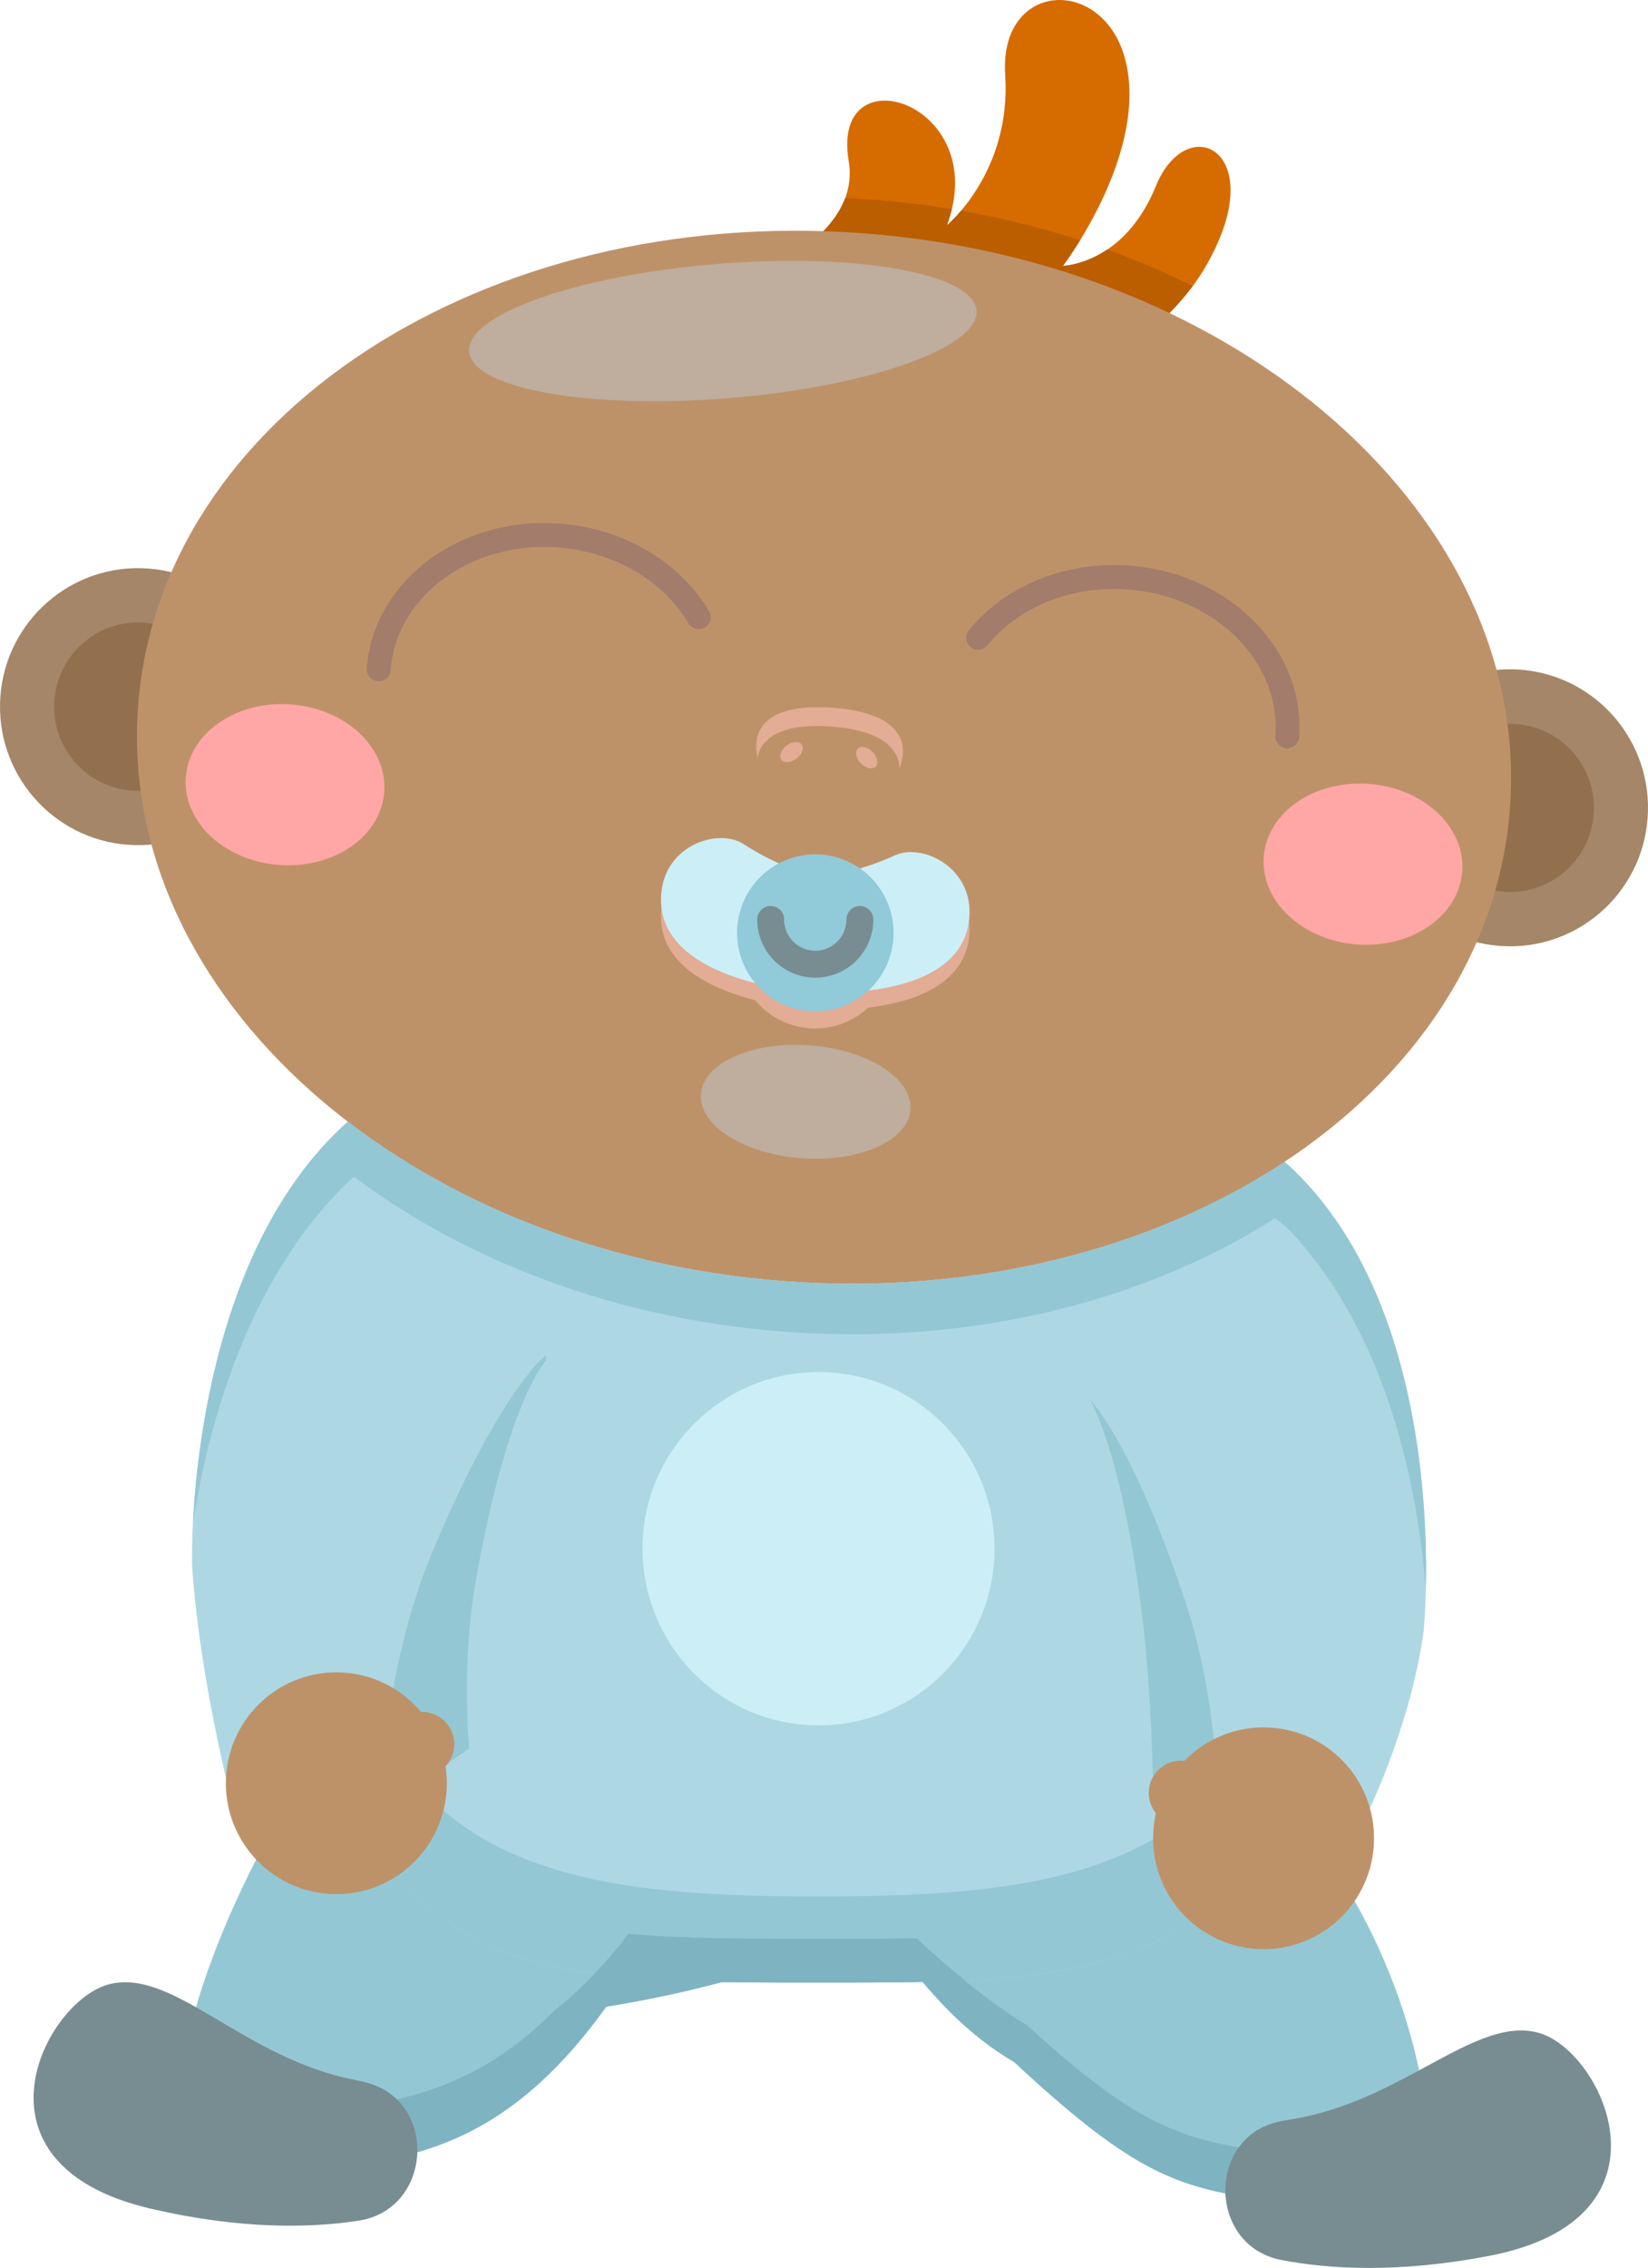 <svg version="1.1" xmlns="http://www.w3.org/2000/svg" xmlns:xlink="http://www.w3.org/1999/xlink" width="86.351" height="118.781" viewBox="0,0,86.351,118.781"><g transform="translate(-197.06,-121.093)"><g data-paper-data="{&quot;isPaintingLayer&quot;:true}" fill-rule="evenodd" stroke-miterlimit="10" stroke-dasharray="" stroke-dashoffset="0" style="mix-blend-mode: normal"><path d="M238.225,188.198c8.382,0.617 16.243,-1.011 22.625,-4.231c2.609,7.763 4.133,16.047 4.133,22.829c0,18.412 -11.209,18.13 -25.034,18.13c-13.824,0 -25.03,0.282 -25.03,-18.131c0,-7.17 1.699,-16.024 4.591,-24.16c5.325,3.04 11.731,5.047 18.715,5.563" fill="#add8e3" stroke="none" stroke-width="1" stroke-linecap="butt" stroke-linejoin="miter"/><path d="M218.39,206.825c1.097,-0.805 2.23,-1.559 3.396,-2.26c0,0 11.78,-0.523 19.95,18.025c0,0 -6.056,2.767 -14.808,3.875c-5.989,0.759 -11.59,-1.266 -13.036,-7.144c-1.155,-4.697 0.605,-9.647 4.498,-12.496" fill="#94c7d4" stroke="none" stroke-width="1" stroke-linecap="butt" stroke-linejoin="miter"/><path d="M215.195,210.695c15.793,1.271 13.633,15.494 13.633,15.494c-4.652,6.491 -9.017,7.666 -13.099,8.31c-3.055,0.484 -9.622,-1.206 -9.242,-4.286c1.134,-9.205 8.708,-19.518 8.708,-19.518M264.581,215.665c2.98,3.803 3.926,6.627 1.545,10.83c-2.98,5.266 -8.92,5.69 -14.48,3.328c-6.373,-2.707 -10.193,-10.685 -11.543,-13.995c-0.381,-0.939 -0.147,-2.016 0.589,-2.712c4.989,-4.744 11.133,-2.886 15.939,-2.186c2.595,0.38 6.2,2.517 7.83,4.578c0.038,0.053 0.082,0.106 0.12,0.158" fill="#94c7d4" stroke="none" stroke-width="1" stroke-linecap="butt" stroke-linejoin="miter"/><path d="M265.288,216.608c0,0 5.396,6.106 6.53,15.312c0.38,3.078 -6.186,4.767 -9.242,4.284c-4.081,-0.644 -6.418,-1.571 -12.371,-7.108c0,0 -0.71,-11.218 15.083,-12.488" fill="#94c7d4" stroke="none" stroke-width="1" stroke-linecap="butt" stroke-linejoin="miter"/><path d="M239.949,204.938c9.591,0 18.311,-0.365 24.821,-2.735c0.137,1.527 0.208,3.058 0.212,4.591c0,18.415 -11.209,18.132 -25.033,18.132c-13.824,0 -25.03,0.283 -25.03,-18.132c0.005,-1.533 0.075,-3.064 0.209,-4.591c6.509,2.37 15.229,2.735 24.821,2.735" fill="#add8e3" stroke="none" stroke-width="1" stroke-linecap="butt" stroke-linejoin="miter"/><path d="M221.964,204.046c-0.738,4.222 -0.318,8.62 -0.318,8.62l-5.237,3.653c-0.962,-2.428 -1.49,-5.537 -1.49,-9.524c0,-7.228 1.726,-16.162 4.658,-24.355c2.836,1.32 5.78,4.094 6.105,9.912c0,0 -2.012,1.944 -3.718,11.694" fill="#94c7d4" stroke="none" stroke-width="1" stroke-linecap="butt" stroke-linejoin="miter"/><path d="M249.17,202.203c0,5.109 -4.13,9.252 -9.222,9.252c-5.09,0 -9.22,-4.143 -9.22,-9.252c0,-5.107 4.13,-9.25 9.22,-9.25c5.093,0 9.222,4.143 9.222,9.25" fill="#cceff7" stroke="none" stroke-width="1" stroke-linecap="butt" stroke-linejoin="miter"/><path d="M257.479,214.884c0,0 -0.061,-5.161 -0.605,-9.411c-1.259,-9.817 -3.177,-11.857 -3.177,-11.857c0.625,-6.161 4.051,-8.748 7.094,-9.826c2.647,7.812 4.192,16.172 4.192,23.004c0,4.972 -0.827,8.57 -2.289,11.188z" fill="#94c7d4" stroke="none" stroke-width="1" stroke-linecap="butt" stroke-linejoin="miter"/><path d="M239.949,220.419c12.998,0 23.679,-1.411 24.908,-16.886c0.073,1.114 0.125,2.212 0.125,3.262c0,18.412 -11.209,18.132 -25.033,18.132c-13.824,0 -25.03,0.281 -25.03,-18.132c0.006,-1.088 0.045,-2.176 0.118,-3.262c1.232,15.476 11.913,16.886 24.912,16.886" fill="#94c7d4" stroke="none" stroke-width="1" stroke-linecap="butt" stroke-linejoin="miter"/><path d="M245.077,222.612c0.825,0.758 1.67,1.494 2.534,2.207c-2.416,0.116 -4.989,0.108 -7.663,0.108c-4.235,0 -8.226,0.024 -11.721,-0.47c0.626,-0.664 1.218,-1.36 1.772,-2.085c3.05,0.28 6.415,0.268 9.949,0.268c1.761,0 3.476,0.003 5.129,-0.028" fill="#7eb4c2" stroke="none" stroke-width="1" stroke-linecap="butt" stroke-linejoin="miter"/><path d="M271.818,231.92c0.379,3.078 -6.186,4.767 -9.242,4.284c-4.081,-0.644 -6.418,-1.571 -12.371,-7.107v-0.01c-2.674,-1.551 -4.83,-4.001 -6.491,-6.457c0.458,-0.005 0.91,-0.012 1.36,-0.022c2.4,2.196 4.202,3.605 5.787,4.543c5.47,4.995 7.788,5.889 11.715,6.508c2.637,0.418 7.889,-0.788 9.029,-3.104c0.083,0.453 0.154,0.908 0.213,1.365" fill="#7eb4c2" stroke="none" stroke-width="1" stroke-linecap="butt" stroke-linejoin="miter"/><path d="M264.196,239.458c-3.851,-0.743 -3.935,-6.443 -0.088,-7.255c0.17,-0.037 0.35,-0.068 0.534,-0.1c5.924,-0.911 9.713,-5.487 13.06,-4.536c3.347,0.952 7.522,9.723 -2.603,11.674c-4.752,0.915 -8.385,0.702 -10.903,0.217" fill="#788d91" stroke="none" stroke-width="1" stroke-linecap="butt" stroke-linejoin="miter"/><path d="M239.949,222.639l1.678,-0.001c-0.74,0.325 -5.696,2.417 -12.798,3.551c-4.652,6.491 -9.019,7.666 -13.1,8.31c-3.056,0.484 -9.622,-1.206 -9.242,-4.286c0.069,-0.57 0.172,-1.144 0.287,-1.72c1.295,2.217 6.375,3.36 8.955,2.952c3.268,-0.515 6.721,-1.378 10.353,-5.03c1.117,-0.872 2.251,-1.984 3.405,-3.395c0.904,-0.155 1.781,-0.322 2.606,-0.5c2.47,0.127 5.109,0.12 7.856,0.12" fill="#7eb4c2" stroke="none" stroke-width="1" stroke-linecap="butt" stroke-linejoin="miter"/><path d="M215.859,237.397c-2.533,0.393 -6.172,0.471 -10.887,-0.623c-10.044,-2.332 -5.543,-10.94 -2.162,-11.765c3.378,-0.825 6.994,3.892 12.88,5.025c0.178,0.035 0.354,0.075 0.53,0.12c3.815,0.956 3.514,6.645 -0.36,7.243" fill="#788d91" stroke="none" stroke-width="1" stroke-linecap="butt" stroke-linejoin="miter"/><path d="M253.743,193.953c-1.089,-11.492 9.777,-12.724 9.777,-12.724c9.939,7.706 8.134,25.32 8.134,25.32c-0.737,5.273 -3.177,10.01 -3.177,10.01l-7.707,-3.127c0,0 -0.243,-4.414 -1.605,-8.474c-3.143,-9.383 -5.422,-11.005 -5.422,-11.005" fill="#add8e3" stroke="none" stroke-width="1" stroke-linecap="butt" stroke-linejoin="miter"/><path d="M261.034,214.298c0.794,0.491 1.043,1.53 0.558,2.328c-0.482,0.795 -1.528,1.047 -2.318,0.561l-1.217,-0.745c-0.793,-0.491 -1.043,-1.529 -0.56,-2.327c0.486,-0.796 1.524,-1.049 2.321,-0.564l1.216,0.747" data-paper-data="{&quot;origPos&quot;:null}" fill="#be9269" stroke="none" stroke-width="1" stroke-linecap="butt" stroke-linejoin="miter"/><path d="M269.054,217.517c-0.079,3.205 -2.737,5.74 -5.932,5.66c-3.195,-0.082 -5.723,-2.745 -5.641,-5.952c0.08,-3.207 2.735,-5.741 5.932,-5.66c3.196,0.079 5.723,2.744 5.641,5.952" data-paper-data="{&quot;origPos&quot;:null}" fill="#be9269" stroke="none" stroke-width="1" stroke-linecap="butt" stroke-linejoin="miter"/><path d="M264.797,185.707c-1.541,-1.678 -3.976,-2.213 -6.087,-1.371c-1.095,0.438 -2.312,1.07 -3.441,1.977c2.789,-4.46 8.25,-5.083 8.25,-5.083c7.438,5.763 8.3,17.07 8.263,22.402v0.075c0,0.16 -0.003,0.315 -0.006,0.468c-0.004,0.053 -0.004,0.11 -0.004,0.163v0.002c-0.46,-5.587 -2.053,-13.264 -6.975,-18.633" fill="#94c7d4" stroke="none" stroke-width="1" stroke-linecap="butt" stroke-linejoin="miter"/><path d="M225.921,191.848c0,0 -2.394,1.445 -6.226,10.566c-1.66,3.948 -2.23,8.333 -2.23,8.333l-8.563,3.454c0,0 -1.436,-5.82 -1.779,-11.132c0,0 -0.494,-17.7 9.996,-24.64c0,0 10.744,2.04 8.802,13.419" fill="#add8e3" stroke="none" stroke-width="1" stroke-linecap="butt" stroke-linejoin="miter"/><path d="M217.14,211.592l1.268,-0.655c0.831,-0.422 1.847,-0.093 2.272,0.736c0.422,0.832 0.095,1.848 -0.733,2.278l-1.266,0.652c-0.83,0.425 -1.847,0.097 -2.273,-0.733c-0.422,-0.832 -0.096,-1.848 0.732,-2.278" data-paper-data="{&quot;origPos&quot;:null}" fill="#be9269" stroke="none" stroke-width="1" stroke-linecap="butt" stroke-linejoin="miter"/><path d="M208.902,214.2c0.158,-3.205 2.877,-5.67 6.068,-5.513c3.196,0.157 5.657,2.884 5.495,6.088c-0.157,3.205 -2.873,5.672 -6.068,5.513c-3.196,-0.158 -5.654,-2.884 -5.495,-6.088" data-paper-data="{&quot;origPos&quot;:null}" fill="#be9269" stroke="none" stroke-width="1" stroke-linecap="butt" stroke-linejoin="miter"/><path d="M215.51,182.798c-5.307,4.986 -7.464,12.523 -8.338,18.06v-0.003c0.004,-0.052 0.006,-0.109 0.006,-0.165c0.013,-0.148 0.02,-0.303 0.03,-0.465l0.003,-0.075c0.362,-5.32 2.063,-16.53 9.908,-21.723c0,0 5.398,1.03 7.85,5.687c-1.06,-0.989 -2.225,-1.709 -3.283,-2.229c-2.046,-0.999 -4.516,-0.646 -6.176,0.914" fill="#94c7d4" stroke="none" stroke-width="1" stroke-linecap="butt" stroke-linejoin="miter"/><path d="M211.508,158.635c-0.293,3.996 -3.76,6.998 -7.743,6.703c-3.985,-0.293 -6.977,-3.77 -6.685,-7.767c0.294,-3.995 3.76,-6.996 7.743,-6.702c3.985,0.293 6.976,3.77 6.685,7.766" data-paper-data="{&quot;origPos&quot;:null}" fill="#a58668" stroke="none" stroke-width="1" stroke-linecap="butt" stroke-linejoin="miter"/><path d="M208.68,158.427c-0.084,1.165 -0.627,2.249 -1.51,3.014c-0.883,0.765 -2.034,1.147 -3.199,1.063c-1.165,-0.088 -2.248,-0.635 -3.01,-1.521c-0.762,-0.886 -1.14,-2.038 -1.052,-3.203c0.083,-1.166 0.626,-2.25 1.509,-3.015c0.883,-0.765 2.035,-1.147 3.2,-1.062c2.426,0.184 4.244,2.298 4.062,4.724" data-paper-data="{&quot;origPos&quot;:null}" fill="#92704d" stroke="none" stroke-width="1" stroke-linecap="butt" stroke-linejoin="miter"/><path d="M283.391,163.933c-0.29,3.996 -3.756,6.996 -7.74,6.703c-3.984,-0.293 -6.977,-3.77 -6.685,-7.766c0.294,-3.997 3.76,-6.997 7.743,-6.704c3.985,0.294 6.976,3.771 6.682,7.767" data-paper-data="{&quot;origPos&quot;:null}" fill="#a58668" stroke="none" stroke-width="1" stroke-linecap="butt" stroke-linejoin="miter"/><path d="M280.566,163.724c-0.175,2.426 -2.283,4.251 -4.709,4.077c-2.426,-0.183 -4.244,-2.297 -4.062,-4.723c0.178,-2.422 2.286,-4.241 4.708,-4.062c2.422,0.178 4.241,2.286 4.062,4.708" data-paper-data="{&quot;origPos&quot;:null}" fill="#92704d" stroke="none" stroke-width="1" stroke-linecap="butt" stroke-linejoin="miter"/><path d="M230.567,137.471c0,0 11.922,-2.202 10.96,-7.957c-0.961,-5.755 7.546,-3.034 5.149,3.379c0,0 3.387,-2.79 3.053,-7.875c-0.334,-5.085 5.45,-5.233 6.38,-0.42c0.932,4.812 -3.356,10.42 -3.356,10.42c0,0 3.19,-0.054 4.87,-4.176c1.679,-4.12 6.187,-1.749 2.507,4.38c-3.678,6.128 -15.09,9.79 -15.09,9.79l-14.473,-7.54z" fill="#d66c00" stroke="none" stroke-width="1" stroke-linecap="butt" stroke-linejoin="miter"/><path d="M230.567,137.471c0,0 9.178,-1.697 10.778,-6.003c0.461,0.022 0.925,0.041 1.393,0.076c1.404,0.106 2.803,0.274 4.193,0.504c-0.067,0.274 -0.145,0.555 -0.255,0.846c0,0 0.316,-0.262 0.739,-0.762c2.114,0.366 4.199,0.882 6.24,1.543c-0.513,0.833 -0.901,1.343 -0.901,1.343c0,0 1.086,-0.025 2.324,-0.857c1.526,0.553 3.018,1.194 4.47,1.92c-4.167,5.609 -14.508,8.932 -14.508,8.932z" fill="#ba5e00" stroke="none" stroke-width="1" stroke-linecap="butt" stroke-linejoin="miter"/><path d="M276.179,163.401c-1.108,15.157 -18.103,26.26 -37.954,24.798c-19.85,-1.465 -35.042,-14.938 -33.932,-30.095c1.11,-15.16 18.103,-26.26 37.953,-24.796c19.851,1.461 35.044,14.936 33.933,30.092" data-paper-data="{&quot;origPos&quot;:null}" fill="#be9269" stroke="none" stroke-width="1" stroke-linecap="butt" stroke-linejoin="miter"/><path d="M264.351,181.949c0.549,0.485 1.065,1.004 1.547,1.556c-7.006,5.231 -16.917,8.133 -27.672,7.341c-9.696,-0.715 -18.27,-4.3 -24.388,-9.54c0.457,-0.517 0.945,-1.007 1.46,-1.467c5.986,4.594 13.983,7.699 22.928,8.36c9.984,0.732 19.243,-1.712 26.124,-6.249" fill="#94c7d4" stroke="none" stroke-width="1" stroke-linecap="butt" stroke-linejoin="miter"/><path d="M243.972,166.779c1.487,-0.673 4.315,0.764 3.836,3.597c-0.404,2.397 -3.046,3.223 -5.256,3.493c-0.753,0.701 -1.744,1.09 -2.773,1.09c-1.218,-0 -2.373,-0.543 -3.15,-1.481c-2.194,-0.562 -4.879,-1.767 -4.933,-4.29c-0.06,-2.873 2.946,-3.879 4.32,-2.995c0.592,0.385 1.214,0.722 1.86,1.009c0.587,-0.308 1.24,-0.469 1.903,-0.47c0.837,-0.001 1.654,0.256 2.34,0.736c0.573,-0.164 1.195,-0.391 1.853,-0.689" fill="#e3ac94" stroke="none" stroke-width="1" stroke-linecap="butt" stroke-linejoin="miter"/><path d="M244.764,179.204c-0.118,1.633 -2.673,2.774 -5.707,2.551c-3.031,-0.224 -5.393,-1.728 -5.27,-3.362c0.118,-1.631 2.672,-2.774 5.706,-2.55c3.033,0.224 5.39,1.73 5.271,3.36M248.227,137.358c0.155,1.942 -5.668,3.996 -13.009,4.59c-7.34,0.592 -13.418,-0.5 -13.575,-2.443c-0.155,-1.941 5.67,-3.995 13.012,-4.59c7.339,-0.591 13.416,0.501 13.572,2.443" data-paper-data="{&quot;origPos&quot;:null}" fill="#bfad9d" stroke="none" stroke-width="1" stroke-linecap="butt" stroke-linejoin="miter"/><path d="M264.506,159.658c0.309,-4.233 -3.414,-7.956 -8.315,-8.318c-3.232,-0.238 -6.165,1.045 -7.88,3.156M216.903,156.15c0.31,-4.234 4.534,-7.37 9.434,-7.01c3.231,0.238 5.947,1.936 7.337,4.279" fill="none" stroke="#a37c6b" stroke-width="1.253" stroke-linecap="round" stroke-linejoin="round"/><path d="M231.696,168.294c-0.061,-2.874 2.945,-3.879 4.321,-2.996c1.543,0.995 2.946,1.522 3.88,1.59c0.938,0.07 2.403,-0.246 4.075,-1.003c1.486,-0.674 4.316,0.763 3.836,3.596c-0.713,4.219 -8.36,3.579 -8.36,3.579c0,0 -7.661,-0.486 -7.752,-4.766" fill="#cceff7" stroke="none" stroke-width="1" stroke-linecap="butt" stroke-linejoin="miter"/><path d="M243.881,169.951c0.003,2.269 -1.834,4.111 -4.103,4.115c-1.089,-0.002 -2.133,-0.437 -2.901,-1.209c-0.769,-0.772 -1.199,-1.817 -1.197,-2.906c-0.002,-1.089 0.428,-2.134 1.197,-2.906c0.769,-0.772 1.812,-1.206 2.901,-1.208c2.269,0.004 4.105,1.845 4.103,4.114" fill="#91cad9" stroke="none" stroke-width="1" stroke-linecap="butt" stroke-linejoin="miter"/><path d="M242.115,169.249c0.001,0.621 -0.244,1.216 -0.683,1.656c-0.438,0.44 -1.033,0.687 -1.653,0.688c-0.621,-0.001 -1.216,-0.248 -1.654,-0.688c-0.438,-0.44 -0.684,-1.035 -0.683,-1.656" fill="none" stroke="#788d91" stroke-width="1.41" stroke-linecap="round" stroke-linejoin="round"/><path d="M240.683,158.161c4.934,0.363 3.493,3.17 3.493,3.17c0,0 0.279,-1.903 -3.563,-2.187c-3.842,-0.282 -3.845,1.642 -3.845,1.642c0,0 -1.015,-2.988 3.915,-2.625" fill="#e3ac94" stroke="none" stroke-width="1" stroke-linecap="butt" stroke-linejoin="miter"/><path d="M238.277,160.139c0.294,-0.22 0.646,-0.245 0.789,-0.055c0.14,0.19 0.019,0.522 -0.276,0.742c-0.294,0.221 -0.647,0.245 -0.79,0.056c-0.139,-0.192 -0.017,-0.522 0.277,-0.743M242.777,160.471c0.258,0.26 0.331,0.607 0.163,0.776c-0.166,0.165 -0.51,0.09 -0.771,-0.172c-0.257,-0.26 -0.33,-0.608 -0.162,-0.775c0.166,-0.166 0.512,-0.09 0.77,0.17" fill="#e3ac94" stroke="none" stroke-width="1" stroke-linecap="butt" stroke-linejoin="miter"/><path d="M212.304,157.985c2.87,0.212 5.06,2.266 4.89,4.588c-0.17,2.322 -2.634,4.034 -5.506,3.822c-2.872,-0.212 -5.062,-2.266 -4.892,-4.588c0.169,-2.322 2.637,-4.034 5.507,-3.822M268.788,162.149c2.87,0.21 5.06,2.266 4.89,4.586c-0.173,2.323 -2.636,4.035 -5.506,3.823c-2.875,-0.212 -5.065,-2.266 -4.895,-4.589c0.169,-2.321 2.636,-4.032 5.51,-3.82" fill="#ffa6a6" stroke="none" stroke-width="1" stroke-linecap="butt" stroke-linejoin="miter"/></g></g></svg>